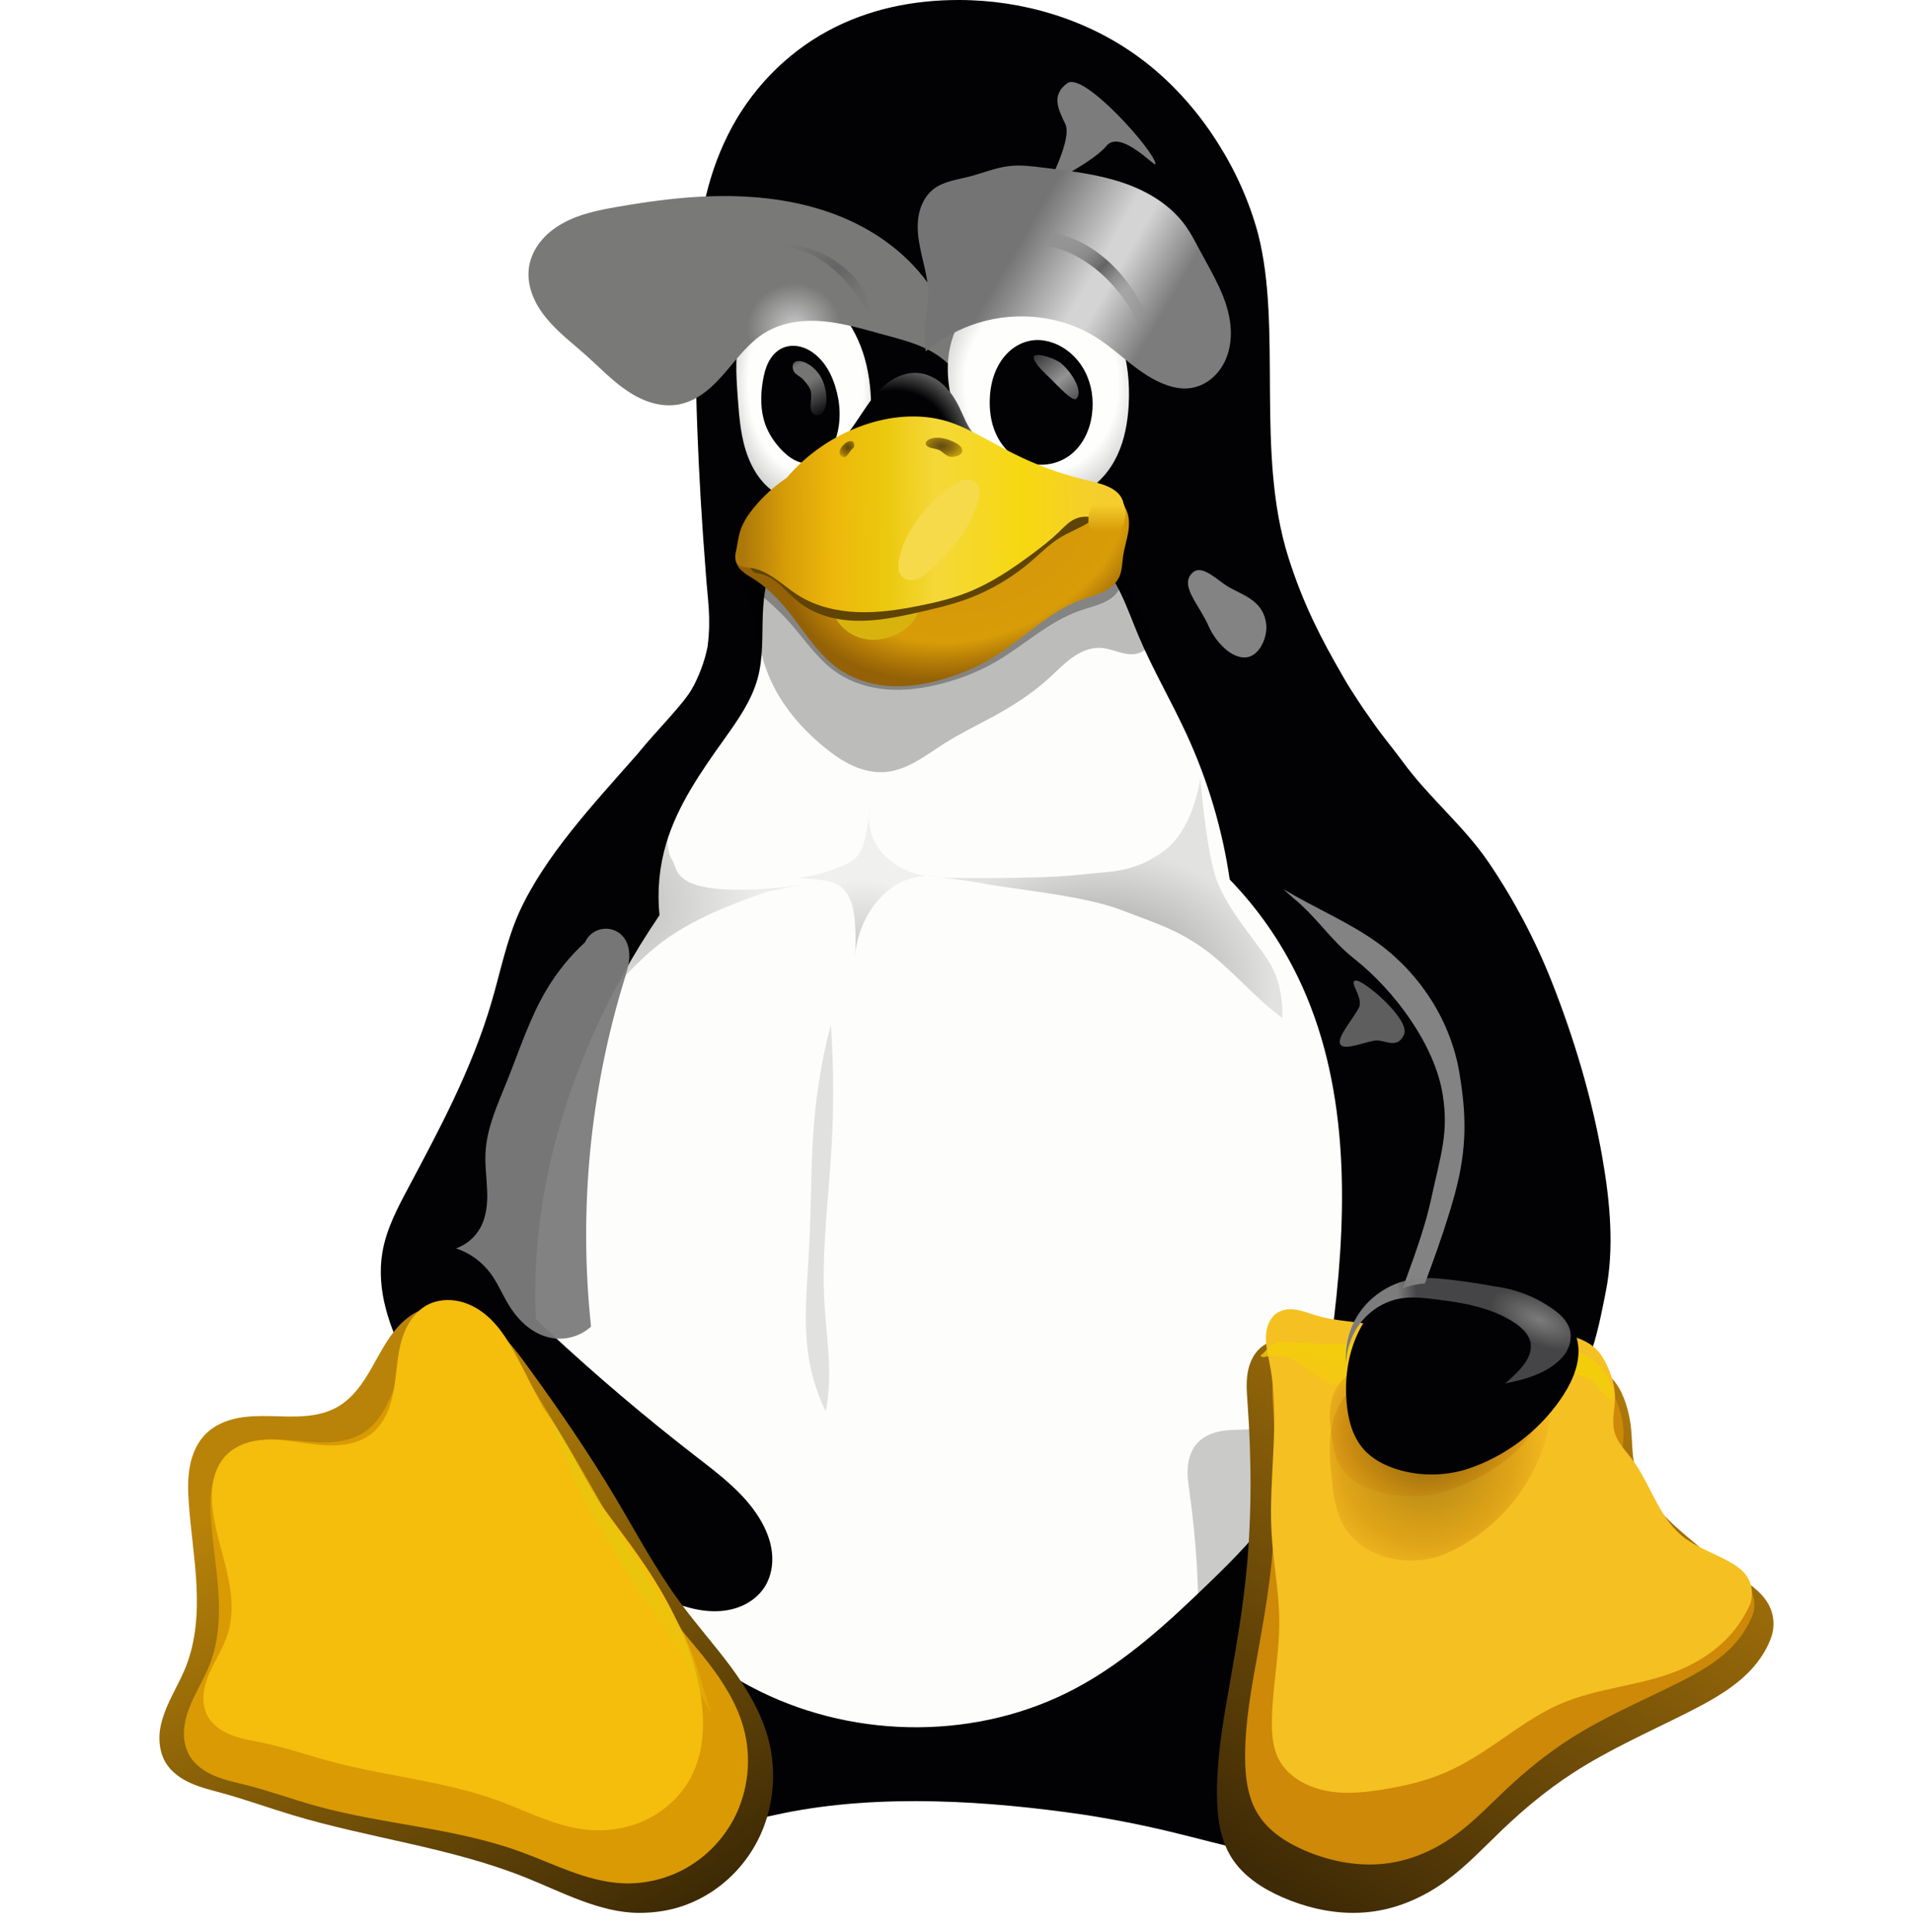 <svg width="100" height="101" viewBox="0 0 100 101" fill="none" xmlns="http://www.w3.org/2000/svg">
<path d="M50.111 0C47.767 0 45.415 0.461 43.29 1.609C41.032 2.824 39.181 4.77 38.044 7.066C36.904 9.363 36.458 11.816 36.388 14.52C36.259 19.652 36.505 25.035 36.892 29.914C36.993 31.398 37.181 32.266 36.99 33.793C36.357 37.035 33.521 39.215 32.005 42.062C30.337 45.203 29.634 48.754 28.376 52.082C27.224 55.125 25.607 57.98 24.517 61.047C22.99 65.332 22.532 70.043 23.54 74.481C24.31 77.863 25.915 81.035 28.079 83.75C27.767 84.312 27.462 84.887 27.142 85.445C26.138 87.176 24.911 88.82 24.341 90.738C24.056 91.695 23.943 92.719 24.126 93.703C24.31 94.688 24.81 95.629 25.591 96.254C26.103 96.66 26.724 96.926 27.361 97.074C27.997 97.219 28.657 97.254 29.314 97.242C31.802 97.188 34.216 96.434 36.622 95.801C38.052 95.426 39.49 95.094 40.931 94.793C46.064 93.742 51.79 94.164 56.552 94.852C58.165 95.098 59.767 95.414 61.353 95.801C63.837 96.402 66.31 97.168 68.865 97.242C69.536 97.262 70.216 97.231 70.872 97.086C71.529 96.938 72.165 96.672 72.689 96.254C73.474 95.629 73.974 94.684 74.157 93.699C74.341 92.715 74.228 91.688 73.939 90.727C73.361 88.805 72.122 87.168 71.099 85.445C70.693 84.762 70.318 84.066 69.915 83.383C73.001 79.918 75.486 75.91 76.923 71.508C78.49 66.703 78.779 61.527 78.118 56.516C77.458 51.504 75.868 46.645 73.779 42.043C71.154 36.277 68.947 34.191 67.345 29.125C65.618 23.648 67.044 17.168 65.759 12.203C65.302 10.516 64.572 8.902 63.63 7.426C62.529 5.695 61.13 4.148 59.47 2.945C56.822 1.023 53.493 0 50.111 0V0Z" fill="#020204"/>
<path d="M40.806 28.906C40.454 29.348 40.228 29.879 40.087 30.426C39.95 30.973 39.9 31.539 39.876 32.105C39.833 33.234 39.904 34.383 39.603 35.473C39.282 36.637 38.568 37.648 37.868 38.629C36.654 40.332 35.427 42.082 34.829 44.086C34.466 45.297 34.345 46.582 34.474 47.844C33.118 49.836 31.943 51.957 30.966 54.164C29.49 57.512 28.478 61.074 28.122 64.715C27.685 69.172 28.255 73.758 30.017 77.875C31.286 80.855 33.185 83.578 35.634 85.703C36.876 86.781 38.259 87.699 39.736 88.426C44.857 90.945 51.185 90.949 56.22 88.266C58.853 86.863 61.075 84.812 63.216 82.738C64.505 81.488 65.79 80.207 66.775 78.707C68.669 75.812 69.329 72.297 69.74 68.863C70.454 62.863 70.478 56.52 67.845 51.078C66.939 49.203 65.732 47.477 64.282 45.98C63.9 43.363 63.138 40.797 62.032 38.395C61.232 36.656 60.259 35.004 59.517 33.246C59.212 32.523 58.947 31.781 58.611 31.074C58.271 30.367 57.857 29.688 57.286 29.145C56.708 28.59 55.986 28.195 55.224 27.945C54.462 27.691 53.657 27.578 52.857 27.539C51.251 27.457 49.646 27.668 48.04 27.602C46.763 27.551 45.49 27.328 44.212 27.402C43.575 27.441 42.939 27.555 42.345 27.797C41.751 28.035 41.204 28.406 40.806 28.906V28.906Z" fill="#FDFDFB"/>
<g opacity="0.25" filter="url(#filter0_f_147648_571)">
<path d="M35.157 44.992C35.497 45.504 34.943 47.273 42.915 46.141C42.915 46.141 41.513 46.293 40.134 46.613C37.99 47.332 36.122 48.133 34.677 49.195C33.251 50.25 32.204 51.621 30.896 52.797C30.896 52.797 33.017 48.922 33.544 47.754C34.075 46.586 33.458 46.641 33.876 44.922C34.294 43.203 35.318 41.551 35.318 41.551C35.318 41.551 34.482 43.98 35.157 44.992V44.992Z" fill="url(#paint0_radial_147648_571)"/>
</g>
<g opacity="0.42" filter="url(#filter1_f_147648_571)">
<path d="M60.786 44.527C59.161 45.66 58.208 45.527 56.239 45.746C54.267 45.969 48.935 45.887 48.935 45.887C48.935 45.887 49.704 45.875 51.419 46.191C53.13 46.512 56.618 46.816 58.583 47.562C60.552 48.312 61.267 48.527 62.462 49.281C64.161 50.355 65.411 52.039 67.036 53.219C67.036 53.219 67.115 51.656 66.458 50.488C65.802 49.32 64.036 47.48 63.517 45.762C63.001 44.043 62.751 40.668 62.751 40.668C62.751 40.668 62.407 43.398 60.786 44.527V44.527Z" fill="url(#paint1_radial_147648_571)"/>
</g>
<g opacity="0.2" filter="url(#filter2_f_147648_571)">
<path d="M45.509 42.113C45.447 42.601 45.368 43.09 45.275 43.574C45.228 43.812 45.173 44.051 45.087 44.277C44.997 44.504 44.868 44.722 44.689 44.883C44.529 45.027 44.337 45.125 44.142 45.215C43.384 45.559 42.575 45.789 41.751 45.894C42.079 45.918 42.407 45.949 42.739 45.984C42.947 46.008 43.154 46.031 43.353 46.082C43.556 46.137 43.755 46.215 43.923 46.336C44.107 46.472 44.251 46.656 44.361 46.859C44.575 47.258 44.646 47.719 44.685 48.176C44.736 48.754 44.739 49.34 44.697 49.918C44.736 49.531 44.818 49.144 44.939 48.777C45.161 48.105 45.513 47.48 45.989 46.961C46.181 46.758 46.388 46.566 46.614 46.406C47.314 45.914 48.204 45.699 49.052 45.816C48.189 45.851 47.318 45.582 46.63 45.062C46.279 44.797 45.974 44.469 45.763 44.086C45.435 43.492 45.341 42.769 45.509 42.113V42.113Z" fill="url(#paint2_radial_147648_571)"/>
</g>
<g opacity="0.11" filter="url(#filter3_f_147648_571)">
<path d="M43.431 53.57C43.017 55.145 42.732 56.754 42.583 58.379C42.368 60.672 42.419 62.981 42.294 65.281C42.193 67.231 41.962 69.203 42.302 71.129C42.462 72.047 42.751 72.942 43.161 73.778C43.224 73.457 43.275 73.137 43.302 72.813C43.447 71.25 43.185 69.684 43.095 68.121C42.939 65.379 43.318 62.637 43.474 59.895C43.591 57.789 43.579 55.676 43.431 53.57V53.57Z" fill="black"/>
</g>
<g opacity="0.75" filter="url(#filter4_f_147648_571)">
<path d="M70.865 51.262C71.267 51.199 73.732 53.297 73.396 54.078C73.06 54.855 72.423 54.387 71.97 54.391C71.517 54.398 70.279 54.961 70.072 54.605C69.861 54.25 70.618 53.422 71.013 52.727C71.333 52.168 70.466 51.324 70.865 51.262V51.262Z" fill="#7C7C7C"/>
</g>
<g filter="url(#filter5_f_147648_571)">
<path d="M55.802 4.344C54.939 4.953 55.314 5.715 55.685 6.477C56.056 7.242 54.868 9.441 54.857 9.535C54.845 9.629 57.193 8.422 57.833 7.633C58.591 6.707 60.501 8.891 60.396 8.559C60.4 7.965 56.665 3.738 55.802 4.344V4.344Z" fill="#7C7C7C"/>
</g>
<g filter="url(#filter6_f_147648_571)">
<path d="M62.345 29.934C61.618 30.598 62.689 31.594 63.193 32.762C63.509 33.488 64.38 34.516 65.224 34.352C65.861 34.227 66.251 33.313 66.193 32.672C66.076 31.43 65.029 31.137 64.267 30.711C63.665 30.375 62.857 29.469 62.345 29.934V29.934Z" fill="#838384"/>
</g>
<path d="M33.325 39.418C30.943 42.121 28.494 44.742 27.15 47.668C26.482 49.152 26.169 50.766 25.712 52.328C25.197 54.102 24.494 55.82 23.704 57.492C22.974 59.035 22.169 60.543 21.369 62.047C20.783 63.145 20.189 64.262 19.986 65.488C19.826 66.457 19.915 67.457 20.165 68.406C20.412 69.356 20.806 70.262 21.255 71.133C23.162 74.863 26.025 78.074 29.415 80.535C30.954 81.648 32.599 82.613 34.329 83.406C35.267 83.832 36.251 84.215 37.283 84.231C37.798 84.242 38.318 84.156 38.79 83.949C39.259 83.742 39.681 83.41 39.962 82.977C40.306 82.445 40.423 81.785 40.353 81.156C40.283 80.527 40.036 79.926 39.708 79.387C38.904 78.066 37.634 77.109 36.411 76.164C33.771 74.121 31.22 71.961 28.775 69.688C28.087 69.043 27.396 68.383 26.915 67.57C26.447 66.781 26.193 65.883 26.021 64.981C25.548 62.508 25.669 59.906 26.509 57.531C26.841 56.602 27.275 55.715 27.697 54.824C28.423 53.281 29.111 51.707 30.068 50.293C31.259 48.531 32.853 47.039 33.822 45.148C34.642 43.551 34.974 41.758 35.29 39.992C35.54 38.609 36.013 37.258 36.255 35.875C35.783 36.773 34.259 38.246 33.325 39.418V39.418Z" fill="#020204"/>
<g opacity="0.95" filter="url(#filter7_f_147648_571)">
<path d="M30.583 49.258C29.802 49.977 29.126 50.809 28.579 51.723C27.681 53.223 27.154 54.91 26.497 56.531C26.013 57.738 25.447 58.953 25.38 60.254C25.345 60.922 25.443 61.59 25.466 62.258C25.49 62.926 25.427 63.621 25.099 64.203C24.826 64.692 24.369 65.074 23.841 65.262C24.556 65.5 25.189 65.961 25.638 66.563C26.013 67.07 26.255 67.66 26.579 68.195C26.845 68.633 27.169 69.039 27.572 69.356C27.97 69.676 28.451 69.902 28.954 69.965C29.654 70.055 30.38 69.824 30.896 69.348C30.247 63.273 30.841 57.074 32.63 51.234C32.743 50.867 32.861 50.496 32.892 50.113C32.919 49.727 32.845 49.32 32.611 49.016C32.49 48.852 32.322 48.723 32.13 48.641C31.943 48.563 31.732 48.531 31.529 48.559C31.326 48.582 31.126 48.66 30.962 48.781C30.798 48.906 30.665 49.07 30.583 49.258V49.258Z" fill="#7C7C7C"/>
</g>
<path d="M71.912 49.656C73.958 51.305 75.259 53.793 75.662 56.391C75.974 58.414 75.771 60.496 75.314 62.492C74.857 64.492 74.154 66.422 73.451 68.352C73.173 69.117 72.892 69.894 72.782 70.703C72.669 71.516 72.74 72.371 73.13 73.09C73.579 73.914 74.415 74.481 75.314 74.746C76.201 75.012 77.157 75.004 78.056 74.781C78.954 74.559 80.466 74.269 81.197 73.699C83.052 72.258 83.493 69.754 83.935 67.559C84.392 65.266 84.169 62.863 83.767 60.547C83.216 57.387 82.29 54.301 81.115 51.32C80.247 49.125 79.138 47.031 77.818 45.086C76.521 43.176 74.685 41.688 73.326 39.82C72.853 39.172 72.286 38.5 71.826 37.844C70.826 36.43 71.052 36.695 70.431 35.777C69.982 35.113 69.271 34.887 68.525 34.598C67.775 34.309 66.939 34.223 66.165 34.438C65.15 34.723 64.318 35.527 63.876 36.484C63.435 37.445 63.357 38.547 63.529 39.59C63.751 40.934 64.365 42.184 65.06 43.355C65.841 44.68 66.747 45.957 67.931 46.941C69.165 47.969 70.657 48.648 71.912 49.656V49.656Z" fill="#020204"/>
<g filter="url(#filter8_f_147648_571)">
<path d="M67.091 46.48C67.255 46.637 67.427 46.797 67.603 46.945C68.861 47.973 69.529 49.125 70.806 50.133C72.892 51.781 75.005 54.625 75.415 57.223C75.736 59.25 75.314 60.352 74.798 62.738C74.282 65.129 72.822 68.512 72.029 70.816C71.716 71.734 72.669 71.356 72.544 72.324C72.482 72.801 72.474 73.281 72.532 73.758C72.54 73.668 72.544 73.57 72.556 73.481C72.708 72.16 73.111 70.891 73.552 69.644C74.4 67.25 75.372 64.898 76.044 62.438C76.716 59.98 76.642 58.211 76.29 56.098C75.849 53.438 74.302 50.984 72.115 49.363C70.564 48.219 68.74 47.484 67.091 46.48V46.48Z" fill="#838384"/>
</g>
<path d="M21.997 68.488C22.537 68.266 23.142 68.223 23.712 68.328C24.287 68.433 24.829 68.683 25.31 69.008C26.275 69.664 26.99 70.617 27.673 71.562C29.247 73.727 30.759 75.937 32.134 78.234C33.247 80.102 34.267 82.027 35.556 83.773C36.396 84.918 37.341 85.977 38.185 87.113C39.029 88.254 39.775 89.488 40.15 90.855C40.638 92.633 40.447 94.59 39.603 96.227C39.009 97.379 38.095 98.367 36.986 99.035C35.876 99.703 34.708 100 33.411 100C31.353 100 29.341 98.894 27.427 98.133C23.529 96.578 19.294 96.094 15.275 94.883C14.04 94.512 12.825 94.07 11.583 93.73C11.029 93.578 10.47 93.445 9.947 93.207C9.423 92.973 8.935 92.617 8.646 92.125C8.423 91.742 8.333 91.293 8.333 90.852C8.333 90.406 8.443 89.969 8.595 89.555C8.896 88.723 9.384 87.969 9.712 87.144C10.247 85.801 10.345 84.32 10.271 82.875C10.2 81.433 9.966 80 9.868 78.558C9.822 77.914 9.806 77.262 9.931 76.625C10.052 75.992 10.325 75.371 10.79 74.926C11.22 74.512 11.787 74.266 12.372 74.144C12.954 74.023 13.556 74.019 14.15 74.031C14.743 74.043 15.341 74.078 15.935 74.027C16.529 73.98 17.126 73.848 17.642 73.551C18.134 73.269 18.537 72.852 18.869 72.394C19.201 71.937 19.47 71.437 19.747 70.941C20.021 70.449 20.306 69.957 20.669 69.519C21.029 69.082 21.474 68.703 21.997 68.488V68.488Z" fill="url(#paint3_linear_147648_571)"/>
<g filter="url(#filter9_f_147648_571)">
<path d="M22.849 69.414C23.337 69.219 23.892 69.195 24.404 69.312C24.919 69.43 25.4 69.68 25.814 70.004C26.65 70.648 27.228 71.555 27.787 72.449C29.122 74.613 30.427 76.805 31.662 79.035C32.599 80.719 33.49 82.434 34.638 83.977C35.4 85 36.271 85.941 37.048 86.953C37.825 87.965 38.517 89.066 38.861 90.297C39.306 91.879 39.126 93.633 38.361 95.086C37.806 96.133 36.962 97.023 35.939 97.617C34.919 98.211 33.724 98.508 32.544 98.453C30.662 98.367 28.939 97.426 27.165 96.789C23.763 95.555 20.079 95.387 16.587 94.426C15.337 94.086 14.118 93.633 12.865 93.316C12.306 93.176 11.74 93.059 11.212 92.836C10.685 92.613 10.189 92.269 9.9 91.773C9.689 91.402 9.603 90.969 9.615 90.543C9.63 90.117 9.736 89.695 9.888 89.297C10.193 88.5 10.669 87.781 10.974 86.984C11.439 85.781 11.497 84.457 11.412 83.172C11.325 81.887 11.099 80.609 11.021 79.324C10.99 78.746 10.982 78.164 11.099 77.602C11.216 77.035 11.462 76.488 11.872 76.082C12.318 75.641 12.927 75.402 13.548 75.305C14.165 75.211 14.794 75.254 15.415 75.308C16.04 75.363 16.665 75.434 17.29 75.398C17.915 75.359 18.548 75.207 19.064 74.855C19.533 74.539 19.884 74.074 20.154 73.578C20.423 73.082 20.615 72.547 20.822 72.023C21.025 71.496 21.247 70.973 21.568 70.504C21.888 70.039 22.322 69.629 22.849 69.414V69.414Z" fill="#D99A03"/>
</g>
<g filter="url(#filter10_f_147648_571)">
<path d="M22.392 68.191C22.869 67.957 23.427 67.91 23.947 68.016C24.466 68.121 24.951 68.375 25.361 68.707C26.177 69.371 26.701 70.32 27.185 71.25C28.294 73.383 29.333 75.562 30.662 77.574C31.63 79.031 32.743 80.387 33.72 81.84C35.044 83.805 36.122 85.969 36.568 88.285C36.865 89.848 36.857 91.531 36.107 92.933C35.611 93.859 34.81 94.617 33.861 95.09C32.915 95.566 31.826 95.758 30.767 95.664C29.099 95.519 27.587 94.699 26.017 94.125C23.232 93.113 20.22 92.867 17.353 92.102C16.146 91.781 14.958 91.363 13.736 91.109C13.193 90.996 12.642 90.914 12.126 90.719C11.611 90.523 11.122 90.199 10.857 89.723C10.673 89.387 10.611 88.996 10.638 88.613C10.665 88.234 10.779 87.863 10.927 87.508C11.228 86.805 11.669 86.156 11.9 85.43C12.243 84.355 12.103 83.195 11.845 82.098C11.591 81.004 11.22 79.93 11.107 78.812C11.056 78.316 11.056 77.808 11.173 77.32C11.287 76.832 11.517 76.363 11.88 76.016C12.349 75.566 13.005 75.34 13.662 75.277C14.314 75.215 14.97 75.301 15.618 75.394C16.267 75.488 16.923 75.59 17.576 75.558C18.232 75.531 18.9 75.359 19.412 74.957C19.919 74.558 20.24 73.969 20.423 73.359C20.607 72.746 20.665 72.109 20.74 71.477C20.814 70.844 20.907 70.203 21.154 69.613C21.4 69.023 21.814 68.48 22.392 68.191V68.191Z" fill="#F5BD0C"/>
</g>
<g filter="url(#filter11_f_147648_571)">
<path d="M28.333 73.519C29.212 75.106 29.747 76.926 30.619 78.527C31.419 80 32.329 81.516 33.142 82.871C33.505 83.477 34.349 84.406 35.2 85.848C35.974 87.152 36.755 88.977 37.193 89.59C36.943 88.871 36.427 86.945 35.81 85.574C35.236 84.293 34.564 83.562 34.154 82.871C33.341 81.516 32.462 80.293 31.626 79C30.474 77.215 29.595 75.219 28.333 73.519V73.519Z" fill="url(#paint4_linear_147648_571)"/>
</g>
<g opacity="0.2" filter="url(#filter12_f_147648_571)">
<path d="M85.951 84.223C85.794 84.742 85.552 85.246 85.243 85.707C84.56 86.719 83.564 87.484 82.572 88.188C80.88 89.387 79.115 90.488 77.536 91.852C76.482 92.766 75.517 93.793 74.626 94.871C73.865 95.793 73.146 96.762 72.275 97.582C71.396 98.41 70.365 99.082 69.251 99.445C67.896 99.887 66.466 99.867 65.161 99.531C64.247 99.297 63.353 98.891 62.786 98.152C62.22 97.414 62.036 96.418 61.97 95.441C61.853 93.715 62.06 91.953 62.247 90.199C62.404 88.742 62.548 87.285 62.607 85.832C62.712 83.188 62.536 80.57 62.181 78C62.118 77.566 62.056 77.133 62.091 76.691C62.126 76.246 62.275 75.785 62.587 75.441C62.876 75.125 63.279 74.938 63.677 74.848C64.076 74.754 64.482 74.75 64.884 74.738C65.833 74.715 66.782 74.656 67.716 74.742C68.306 74.793 68.884 74.902 69.47 74.957C70.451 75.051 71.47 75.004 72.454 74.715C73.513 74.402 74.521 73.82 75.599 73.66C76.04 73.594 76.482 73.602 76.911 73.664C77.349 73.723 77.786 73.844 78.122 74.113C78.38 74.316 78.568 74.594 78.712 74.891C78.931 75.336 79.064 75.824 79.142 76.328C79.208 76.773 79.236 77.23 79.349 77.66C79.536 78.367 79.966 78.969 80.478 79.457C80.993 79.945 81.591 80.332 82.193 80.715C82.79 81.094 83.392 81.469 84.029 81.781C84.329 81.93 84.638 82.062 84.923 82.23C85.212 82.402 85.478 82.609 85.669 82.883C85.927 83.254 86.029 83.742 85.951 84.223V84.223Z" fill="url(#paint5_linear_147648_571)"/>
</g>
<path d="M91.72 87.078C90.837 88.125 89.611 88.816 88.388 89.441C86.306 90.5 84.146 91.433 82.189 92.711C80.876 93.566 79.665 94.57 78.532 95.652C77.564 96.578 76.646 97.566 75.56 98.351C74.462 99.144 73.197 99.719 71.857 99.918C71.486 99.972 71.115 100 70.74 100C69.474 100 68.208 99.695 67.044 99.187C65.99 98.73 64.974 98.07 64.365 97.094C63.755 96.109 63.615 94.91 63.615 93.75C63.611 91.707 63.99 89.683 64.345 87.668C64.642 85.992 64.923 84.316 65.107 82.625C65.439 79.555 65.435 76.449 65.216 73.363C65.177 72.847 65.134 72.328 65.212 71.816C65.29 71.305 65.501 70.793 65.892 70.457C66.255 70.144 66.74 70.004 67.22 69.98C67.697 69.953 68.173 70.027 68.646 70.097C69.759 70.261 70.884 70.386 71.974 70.676C72.661 70.855 73.333 71.097 74.017 71.285C75.165 71.594 76.365 71.742 77.54 71.605C78.81 71.457 80.044 70.98 81.322 71.011C81.845 71.023 82.365 71.121 82.865 71.281C83.372 71.441 83.876 71.672 84.251 72.055C84.536 72.344 84.736 72.707 84.884 73.086C85.107 73.648 85.228 74.25 85.279 74.851C85.322 75.386 85.314 75.93 85.415 76.457C85.583 77.32 86.04 78.113 86.603 78.789C87.169 79.469 87.845 80.043 88.521 80.609C89.197 81.176 89.872 81.738 90.599 82.234C90.939 82.469 91.29 82.687 91.615 82.941C91.939 83.199 92.236 83.496 92.439 83.855C92.615 84.172 92.708 84.527 92.708 84.891C92.708 85.094 92.681 85.297 92.618 85.5C92.443 86.058 92.118 86.601 91.72 87.078V87.078Z" fill="url(#paint6_linear_147648_571)"/>
<g filter="url(#filter13_f_147648_571)">
<path d="M91.618 84.422C91.412 84.942 91.118 85.43 90.751 85.856C89.943 86.801 88.826 87.422 87.712 87.981C85.806 88.934 83.837 89.77 82.048 90.918C80.853 91.688 79.743 92.59 78.708 93.567C77.826 94.398 76.986 95.289 75.993 95.992C74.99 96.707 73.833 97.219 72.615 97.398C71.13 97.617 69.599 97.336 68.22 96.746C67.259 96.332 66.329 95.746 65.771 94.859C65.216 93.977 65.087 92.898 65.087 91.856C65.079 90.016 65.427 88.195 65.755 86.387C66.029 84.883 66.286 83.375 66.451 81.856C66.747 79.09 66.736 76.301 66.548 73.527C66.517 73.063 66.482 72.594 66.552 72.133C66.622 71.672 66.814 71.215 67.165 70.91C67.497 70.625 67.943 70.5 68.38 70.481C68.814 70.457 69.247 70.527 69.681 70.59C70.701 70.738 71.724 70.852 72.72 71.109C73.349 71.273 73.962 71.492 74.587 71.656C75.634 71.938 76.732 72.07 77.806 71.945C78.966 71.813 80.091 71.383 81.255 71.41C81.736 71.422 82.208 71.512 82.665 71.652C83.13 71.797 83.591 72.004 83.935 72.348C84.193 72.609 84.368 72.938 84.513 73.277C84.72 73.781 84.861 74.32 84.868 74.867C84.88 75.438 84.759 76.008 84.833 76.574C84.896 77.031 85.091 77.465 85.341 77.856C85.587 78.246 85.888 78.602 86.189 78.953C86.767 79.637 87.345 80.332 88.072 80.856C88.896 81.453 89.876 81.805 90.728 82.359C90.982 82.527 91.228 82.715 91.407 82.961C91.712 83.375 91.79 83.938 91.618 84.422V84.422Z" fill="#CD8907"/>
</g>
<g filter="url(#filter14_f_147648_571)">
<path d="M91.501 83.832C91.267 84.359 90.966 84.848 90.611 85.281C89.782 86.289 88.661 86.981 87.486 87.426C85.544 88.16 83.427 88.258 81.525 89.094C80.365 89.602 79.318 90.367 78.259 91.094C77.407 91.676 76.532 92.242 75.595 92.648C74.532 93.113 73.407 93.371 72.275 93.555C71.556 93.668 70.826 93.754 70.099 93.715C69.372 93.676 68.646 93.504 68.001 93.133C67.517 92.852 67.079 92.449 66.818 91.922C66.532 91.34 66.482 90.656 66.486 89.992C66.505 88.234 66.884 86.492 66.872 84.731C66.861 83.195 66.556 81.684 66.47 80.152C66.302 77.207 66.935 74.215 66.376 71.328C66.29 70.863 66.169 70.402 66.173 69.93C66.177 69.695 66.212 69.457 66.294 69.238C66.38 69.023 66.513 68.824 66.689 68.684C66.841 68.57 67.017 68.5 67.201 68.465C67.38 68.434 67.568 68.442 67.751 68.469C68.115 68.527 68.462 68.668 68.818 68.773C69.833 69.078 70.907 69.07 71.943 69.301C72.591 69.442 73.216 69.68 73.861 69.852C74.935 70.148 76.06 70.273 77.165 70.145C78.353 70.004 79.513 69.574 80.708 69.606C81.201 69.617 81.685 69.707 82.157 69.848C82.63 69.988 83.103 70.188 83.462 70.551C83.716 70.813 83.904 71.145 84.052 71.488C84.275 71.992 84.427 72.539 84.423 73.094C84.419 73.383 84.376 73.668 84.349 73.957C84.326 74.246 84.318 74.539 84.384 74.817C84.454 75.098 84.599 75.352 84.763 75.582C84.927 75.813 85.115 76.02 85.286 76.246C85.763 76.875 86.107 77.609 86.478 78.317C86.849 79.023 87.267 79.723 87.857 80.234C88.657 80.926 89.693 81.203 90.587 81.754C90.849 81.914 91.099 82.102 91.282 82.359C91.431 82.563 91.529 82.809 91.568 83.067C91.603 83.32 91.579 83.59 91.501 83.832V83.832Z" fill="#F5C021"/>
</g>
<g filter="url(#filter15_f_147648_571)">
<path d="M66.177 70.93C67.279 70.633 68.216 71.469 69.017 72.098C69.532 72.539 70.282 72.43 70.915 72.449C71.966 72.414 73.009 72.625 74.06 72.496C76.13 72.32 78.157 71.812 80.236 71.727C81.228 71.664 82.345 71.605 83.201 72.183C83.548 72.426 84.06 73.445 84.4 73.062C84.259 71.992 83.466 70.957 82.404 70.672C81.568 70.539 80.724 70.769 79.88 70.695C77.384 70.637 74.9 70.172 72.396 70.305C70.654 70.32 68.915 70.238 67.173 70.172C66.49 70.031 66.247 70.637 65.876 70.871C65.974 70.945 66.009 70.969 66.177 70.93V70.93Z" fill="url(#paint7_linear_147648_571)"/>
</g>
<g opacity="0.35" filter="url(#filter16_f_147648_571)">
<path d="M80.79 73.285C80.603 72.914 80.259 72.637 79.872 72.477C79.49 72.317 79.068 72.262 78.65 72.266C77.818 72.274 76.99 72.489 76.158 72.418C75.458 72.356 74.794 72.094 74.111 71.926C73.404 71.754 72.654 71.688 71.954 71.879C71.204 72.082 70.544 72.586 70.13 73.242C69.763 73.82 69.591 74.504 69.537 75.188C69.482 75.871 69.54 76.555 69.611 77.239C69.657 77.731 69.716 78.223 69.833 78.703C69.954 79.184 70.138 79.653 70.427 80.055C70.845 80.633 71.466 81.047 72.134 81.293C73.228 81.695 74.47 81.676 75.544 81.235C77.451 80.406 79.064 78.922 80.044 77.094C80.4 76.438 80.673 75.739 80.849 75.02C80.919 74.731 80.974 74.438 80.974 74.141C80.978 73.848 80.927 73.547 80.79 73.285Z" fill="url(#paint8_radial_147648_571)"/>
</g>
<g opacity="0.35" filter="url(#filter17_f_147648_571)">
<path d="M80.79 72.223C80.603 71.953 80.259 71.754 79.872 71.637C79.49 71.52 79.068 71.485 78.65 71.485C77.818 71.492 76.99 71.649 76.158 71.594C75.458 71.551 74.794 71.36 74.111 71.242C73.404 71.117 72.654 71.067 71.954 71.207C71.204 71.352 70.544 71.715 70.13 72.192C69.763 72.61 69.591 73.106 69.537 73.598C69.482 74.09 69.54 74.586 69.611 75.078C69.657 75.434 69.716 75.793 69.833 76.141C69.954 76.489 70.138 76.828 70.427 77.117C70.845 77.535 71.466 77.832 72.134 78.012C73.228 78.305 74.47 78.289 75.544 77.969C77.451 77.371 79.064 76.297 80.044 74.977C80.4 74.5 80.673 73.996 80.849 73.477C80.919 73.266 80.974 73.055 80.974 72.844C80.978 72.629 80.927 72.41 80.79 72.223V72.223Z" fill="url(#paint9_radial_147648_571)"/>
</g>
<path d="M82.376 69.813C82.24 69.442 81.997 69.113 81.704 68.848C81.412 68.582 81.064 68.379 80.701 68.223C79.974 67.914 79.181 67.797 78.4 67.652C77.669 67.516 76.939 67.348 76.204 67.223C75.439 67.094 74.65 67.008 73.892 67.18C73.232 67.328 72.618 67.672 72.118 68.129C71.618 68.586 71.228 69.156 70.947 69.773C70.451 70.863 70.294 72.086 70.388 73.277C70.458 74.164 70.685 75.078 71.267 75.746C71.74 76.289 72.407 76.629 73.095 76.832C74.282 77.184 75.576 77.164 76.751 76.781C78.693 76.129 80.412 74.836 81.576 73.152C81.958 72.594 82.287 71.988 82.435 71.332C82.548 70.832 82.552 70.293 82.376 69.813V69.813Z" fill="#020204"/>
<g filter="url(#filter18_f_147648_571)">
<path d="M74.306 66.824C74.122 66.836 73.943 66.856 73.759 66.891C72.591 67.098 71.521 67.836 70.919 68.856C70.493 69.578 70.302 70.43 70.361 71.266C70.388 70.68 70.54 70.106 70.826 69.594C71.306 68.723 72.181 68.067 73.162 67.887C73.763 67.777 74.384 67.844 74.99 67.918C75.576 67.992 76.162 68.07 76.736 68.192C77.626 68.387 78.505 68.684 79.251 69.203C79.423 69.324 79.587 69.461 79.724 69.625C79.861 69.785 79.966 69.973 80.009 70.18C80.068 70.484 79.982 70.805 79.829 71.074C79.677 71.348 79.47 71.582 79.251 71.801C79.072 71.981 78.884 72.148 78.693 72.317C79.556 72.148 80.427 71.914 81.146 71.414C81.447 71.199 81.724 70.945 81.904 70.625C82.083 70.301 82.157 69.91 82.072 69.551C82.009 69.309 81.876 69.086 81.712 68.898C81.548 68.711 81.349 68.559 81.146 68.414C80.243 67.781 79.189 67.379 78.095 67.246C77.392 67.117 76.685 67.008 75.978 66.922C75.427 66.852 74.861 66.793 74.306 66.824V66.824Z" fill="url(#paint10_radial_147648_571)"/>
</g>
<g filter="url(#filter19_f_147648_571)">
<path d="M74.306 66.824C74.122 66.836 73.943 66.856 73.759 66.891C72.591 67.098 71.521 67.836 70.919 68.856C70.493 69.578 70.302 70.43 70.361 71.266C70.388 70.68 70.54 70.106 70.826 69.594C71.306 68.723 72.181 68.067 73.162 67.887C73.763 67.777 74.384 67.844 74.99 67.918C75.576 67.992 76.162 68.07 76.736 68.192C77.626 68.387 78.505 68.684 79.251 69.203C79.423 69.324 79.587 69.461 79.724 69.625C79.861 69.785 79.966 69.973 80.009 70.18C80.068 70.484 79.982 70.805 79.829 71.074C79.677 71.348 79.47 71.582 79.251 71.801C79.072 71.981 78.884 72.148 78.693 72.317C79.556 72.148 80.427 71.914 81.146 71.414C81.447 71.199 81.724 70.945 81.904 70.625C82.083 70.301 82.157 69.91 82.072 69.551C82.009 69.309 81.876 69.086 81.712 68.898C81.548 68.711 81.349 68.559 81.146 68.414C80.243 67.781 79.189 67.379 78.095 67.246C77.392 67.117 76.685 67.008 75.978 66.922C75.427 66.852 74.861 66.793 74.306 66.824V66.824Z" fill="url(#paint11_linear_147648_571)"/>
</g>
<path d="M41.322 14.953C40.724 14.985 40.15 15.262 39.712 15.672C39.271 16.082 38.962 16.621 38.771 17.188C38.392 18.328 38.478 19.563 38.564 20.762C38.642 21.844 38.724 22.95 39.13 23.957C39.333 24.465 39.618 24.938 39.997 25.328C40.376 25.715 40.857 26.016 41.384 26.145C41.876 26.27 42.407 26.246 42.892 26.094C43.38 25.938 43.822 25.66 44.189 25.305C44.72 24.785 45.075 24.106 45.282 23.391C45.49 22.676 45.548 21.926 45.536 21.18C45.521 20.25 45.4 19.317 45.111 18.434C44.818 17.551 44.353 16.715 43.704 16.047C43.392 15.723 43.032 15.442 42.63 15.242C42.224 15.043 41.771 14.93 41.322 14.953V14.953Z" fill="url(#paint12_radial_147648_571)"/>
<path d="M39.876 19.918C39.751 20.676 39.747 21.469 40.005 22.188C40.177 22.664 40.462 23.098 40.806 23.469C41.029 23.711 41.286 23.93 41.583 24.074C41.884 24.219 42.228 24.277 42.552 24.199C42.849 24.125 43.107 23.934 43.298 23.695C43.49 23.457 43.618 23.172 43.708 22.879C43.978 22.016 43.935 21.074 43.665 20.211C43.474 19.582 43.15 18.977 42.65 18.555C42.408 18.352 42.126 18.192 41.822 18.121C41.517 18.047 41.185 18.067 40.9 18.195C40.583 18.34 40.337 18.613 40.177 18.922C40.017 19.231 39.935 19.574 39.876 19.918Z" fill="#020204"/>
<g filter="url(#filter20_f_147648_571)">
<path d="M41.474 19.371C41.556 19.586 41.829 19.664 41.982 19.836C42.126 20 42.279 20.176 42.361 20.383C42.513 20.778 42.208 21.364 42.529 21.645C42.626 21.731 42.829 21.735 42.927 21.645C43.314 21.293 43.228 20.586 43.075 20.086C42.935 19.637 42.595 19.207 42.173 18.992C41.978 18.891 41.685 18.809 41.517 18.95C41.411 19.043 41.423 19.239 41.474 19.371V19.371Z" fill="url(#paint13_linear_147648_571)"/>
</g>
<path d="M40.029 17.367C40.935 16.828 42.032 16.703 43.083 16.801C44.13 16.903 45.142 17.207 46.157 17.485C46.904 17.688 47.657 17.875 48.357 18.203C49.052 18.532 49.7 19.016 50.087 19.688C50.15 19.793 50.2 19.907 50.267 20.012C50.333 20.117 50.411 20.215 50.509 20.289C50.607 20.363 50.732 20.414 50.853 20.407C50.915 20.403 50.978 20.387 51.029 20.356C51.083 20.324 51.13 20.278 51.157 20.223C51.189 20.16 51.2 20.086 51.197 20.016C51.193 19.945 51.177 19.875 51.157 19.805C50.904 18.879 50.302 18.094 49.849 17.246C49.575 16.738 49.349 16.207 49.075 15.699C48.126 13.961 46.568 12.598 44.798 11.711C43.029 10.824 41.052 10.399 39.075 10.285C36.786 10.149 34.493 10.422 32.236 10.82C31.255 10.992 30.259 11.195 29.396 11.684C28.962 11.926 28.564 12.239 28.255 12.629C27.943 13.016 27.724 13.481 27.65 13.973C27.583 14.449 27.654 14.938 27.822 15.387C27.986 15.836 28.244 16.246 28.548 16.617C29.15 17.363 29.927 17.942 30.642 18.582C31.357 19.219 32.017 19.926 32.818 20.453C33.216 20.719 33.65 20.938 34.111 21.067C34.572 21.195 35.064 21.231 35.532 21.133C36.017 21.035 36.47 20.797 36.865 20.492C37.259 20.192 37.599 19.828 37.923 19.453C38.572 18.699 39.177 17.875 40.029 17.367V17.367Z" fill="url(#paint14_radial_147648_571)"/>
<g filter="url(#filter21_f_147648_571)">
<path d="M43.79 14.285C44.634 15.074 45.259 16.051 45.685 17.082C45.497 15.945 45.204 15.027 44.462 14.285C44.009 13.86 43.49 13.485 42.907 13.223C42.392 12.992 41.825 12.848 41.497 12.844C41.173 12.836 41.095 12.844 41.029 12.848C40.958 12.852 40.907 12.852 41.118 12.879C41.329 12.902 41.802 13.031 42.31 13.258C42.818 13.485 43.333 13.86 43.79 14.285V14.285Z" fill="url(#paint15_linear_147648_571)"/>
</g>
<path d="M51.931 14.953C50.997 15.598 50.212 16.492 49.829 17.562C49.345 18.91 49.529 20.418 49.997 21.77C50.474 23.156 51.275 24.477 52.482 25.309C53.083 25.727 53.782 26.012 54.509 26.098C55.24 26.184 55.993 26.062 56.646 25.727C57.435 25.312 58.04 24.59 58.415 23.781C58.79 22.969 58.95 22.074 59.001 21.18C59.064 20.047 58.954 18.891 58.579 17.816C58.173 16.648 57.439 15.57 56.4 14.899C55.884 14.562 55.294 14.332 54.681 14.246C54.068 14.16 53.435 14.227 52.857 14.449C52.529 14.578 52.224 14.754 51.931 14.953V14.953Z" fill="url(#paint16_radial_147648_571)"/>
<path d="M54.091 17.781C53.74 17.805 53.396 17.926 53.095 18.113C52.798 18.301 52.544 18.555 52.345 18.848C51.943 19.43 51.767 20.141 51.74 20.848C51.72 21.375 51.779 21.91 51.954 22.41C52.13 22.91 52.423 23.375 52.833 23.711C53.251 24.059 53.779 24.266 54.322 24.293C54.865 24.317 55.411 24.16 55.857 23.852C56.212 23.606 56.497 23.266 56.7 22.883C56.904 22.504 57.029 22.082 57.083 21.652C57.181 20.898 57.072 20.11 56.72 19.43C56.372 18.75 55.779 18.192 55.064 17.93C54.751 17.817 54.419 17.758 54.091 17.781V17.781Z" fill="#020204"/>
<g filter="url(#filter22_f_147648_571)">
<path d="M56.267 20.844C56.658 20.453 55.99 19.418 55.466 18.992C55.087 18.688 53.99 18.363 54.036 18.699C54.083 19.031 54.579 19.461 54.908 19.789C55.318 20.191 56.079 21.031 56.267 20.844V20.844Z" fill="url(#paint17_linear_147648_571)"/>
</g>
<path d="M48.396 18.363C49.2 17.695 50.134 17.188 51.13 16.879C53.181 16.246 55.505 16.496 57.318 17.648C57.943 18.043 58.501 18.535 59.083 18.996C59.661 19.453 60.279 19.883 60.978 20.129C61.357 20.262 61.759 20.34 62.157 20.297C62.517 20.262 62.865 20.125 63.161 19.922C63.458 19.715 63.708 19.442 63.896 19.133C64.271 18.516 64.392 17.766 64.326 17.047C64.197 15.605 63.384 14.336 62.704 13.059C62.49 12.66 62.286 12.254 62.029 11.883C61.243 10.738 59.986 9.984 58.669 9.543C57.353 9.102 55.962 8.941 54.583 8.77C53.966 8.691 53.345 8.609 52.732 8.684C52.025 8.77 51.361 9.055 50.669 9.231C50.341 9.316 50.009 9.375 49.685 9.469C49.361 9.563 49.04 9.691 48.775 9.902C48.392 10.211 48.15 10.676 48.044 11.156C47.939 11.641 47.962 12.141 48.04 12.629C48.193 13.605 48.56 14.555 48.525 15.543C48.501 16.219 48.286 16.887 48.314 17.563C48.322 17.762 48.361 18.168 48.396 18.363V18.363Z" fill="url(#paint18_linear_147648_571)"/>
<g filter="url(#filter23_f_147648_571)">
<path d="M55.181 12.18C55.021 12.383 54.876 12.602 54.763 12.844C55.486 13 56.173 13.297 56.79 13.707C57.986 14.5 58.892 15.656 59.529 16.945C59.677 16.781 59.81 16.606 59.927 16.41C59.286 15.066 58.365 13.852 57.13 13.031C56.536 12.641 55.876 12.34 55.181 12.18V12.18Z" fill="url(#paint19_linear_147648_571)"/>
</g>
<g filter="url(#filter24_f_147648_571)">
<path d="M40.021 34.895C40.595 36.559 41.747 37.977 43.115 39.082C43.568 39.453 44.048 39.793 44.583 40.031C45.115 40.273 45.704 40.41 46.286 40.359C46.857 40.312 47.4 40.086 47.9 39.805C48.4 39.523 48.861 39.184 49.345 38.879C50.173 38.352 51.06 37.926 51.923 37.457C52.958 36.891 53.966 36.246 54.837 35.449C55.24 35.086 55.611 34.688 56.052 34.375C56.493 34.059 57.025 33.832 57.564 33.871C57.97 33.898 58.349 34.07 58.747 34.156C58.947 34.199 59.15 34.219 59.353 34.188C59.552 34.156 59.747 34.074 59.888 33.926C60.06 33.746 60.138 33.488 60.126 33.238C60.118 32.992 60.032 32.75 59.915 32.531C59.685 32.09 59.333 31.711 59.177 31.238C59.036 30.816 59.064 30.363 59.075 29.922C59.087 29.477 59.079 29.016 58.876 28.621C58.72 28.324 58.458 28.086 58.161 27.93C57.865 27.77 57.529 27.688 57.193 27.656C56.521 27.594 55.849 27.727 55.173 27.762C54.282 27.812 53.384 27.703 52.49 27.754C51.376 27.824 50.282 28.145 49.165 28.148C47.892 28.152 46.618 27.734 45.361 27.934C44.818 28.02 44.302 28.215 43.786 28.387C43.267 28.562 42.732 28.715 42.185 28.707C41.564 28.695 40.962 28.48 40.341 28.438C40.032 28.414 39.716 28.438 39.423 28.547C39.134 28.656 38.872 28.855 38.728 29.133C38.646 29.289 38.607 29.469 38.599 29.645C38.591 29.824 38.615 30 38.657 30.176C38.743 30.52 38.904 30.844 39.032 31.172C39.501 32.371 39.603 33.68 40.021 34.895V34.895Z" fill="black" fill-opacity="0.259"/>
</g>
<g opacity="0.3" filter="url(#filter25_f_147648_571)">
<path d="M38.423 30.156C39.536 30.844 40.536 31.691 41.376 32.652C42.154 33.547 42.814 34.562 43.833 35.222C44.548 35.691 45.411 35.953 46.286 36.035C47.314 36.129 48.353 35.976 49.345 35.707C50.263 35.461 51.15 35.109 51.962 34.648C53.513 33.769 54.806 32.48 56.513 31.902C56.884 31.773 57.271 31.683 57.63 31.527C57.99 31.375 58.329 31.14 58.501 30.812C58.665 30.492 58.657 30.129 58.712 29.781C58.771 29.406 58.9 29.047 58.97 28.676C59.04 28.305 59.048 27.91 58.876 27.57C58.732 27.289 58.47 27.066 58.169 26.922C57.868 26.781 57.529 26.719 57.189 26.703C56.517 26.672 55.849 26.832 55.173 26.887C54.282 26.961 53.384 26.855 52.49 26.883C51.376 26.914 50.279 27.144 49.165 27.195C47.896 27.25 46.63 27.062 45.361 27.023C44.81 27.004 44.255 27.012 43.716 27.101C43.173 27.187 42.642 27.355 42.185 27.637C41.74 27.906 41.376 28.277 40.97 28.594C40.767 28.754 40.548 28.898 40.314 29.012C40.075 29.121 39.814 29.199 39.548 29.211C39.411 29.215 39.271 29.207 39.138 29.226C38.907 29.258 38.697 29.379 38.564 29.551C38.431 29.726 38.38 29.949 38.423 30.156V30.156Z" fill="black"/>
</g>
<path d="M44.138 22.863C44.736 22.195 45.142 21.379 45.712 20.691C45.997 20.348 46.329 20.031 46.716 19.809C47.103 19.586 47.556 19.461 48.001 19.5C48.497 19.543 48.962 19.789 49.325 20.129C49.689 20.469 49.958 20.898 50.173 21.348C50.38 21.781 50.544 22.238 50.841 22.613C51.157 23.012 51.599 23.281 52.001 23.598C52.2 23.754 52.396 23.922 52.552 24.121C52.712 24.32 52.833 24.551 52.888 24.801C52.939 25.055 52.911 25.32 52.825 25.562C52.736 25.805 52.587 26.023 52.4 26.203C52.029 26.562 51.521 26.758 51.009 26.828C49.986 26.973 48.95 26.668 47.915 26.695C46.872 26.727 45.849 27.094 44.802 27.059C44.282 27.039 43.751 26.91 43.322 26.613C43.107 26.461 42.919 26.27 42.782 26.047C42.65 25.824 42.568 25.566 42.556 25.305C42.548 25.055 42.607 24.805 42.708 24.578C42.806 24.348 42.947 24.141 43.103 23.945C43.419 23.559 43.806 23.238 44.138 22.863Z" fill="url(#paint20_radial_147648_571)"/>
<path d="M38.466 29.316C38.49 29.418 38.525 29.512 38.575 29.601C38.665 29.75 38.798 29.871 38.939 29.973C39.079 30.078 39.232 30.164 39.38 30.254C40.165 30.75 40.806 31.441 41.376 32.176C42.138 33.16 42.814 34.25 43.833 34.965C44.552 35.472 45.411 35.758 46.286 35.847C47.314 35.949 48.353 35.785 49.345 35.492C50.263 35.222 51.15 34.844 51.962 34.34C53.513 33.387 54.806 31.988 56.513 31.359C56.884 31.223 57.271 31.125 57.63 30.957C57.99 30.785 58.329 30.535 58.501 30.176C58.665 29.832 58.657 29.433 58.712 29.055C58.771 28.652 58.9 28.262 58.97 27.859C59.04 27.457 59.048 27.027 58.876 26.656C58.732 26.351 58.47 26.109 58.169 25.957C57.868 25.801 57.529 25.73 57.189 25.715C56.517 25.683 55.849 25.855 55.173 25.918C54.282 26 53.384 25.883 52.49 25.91C51.376 25.945 50.279 26.195 49.165 26.25C47.896 26.308 46.63 26.113 45.361 26.062C44.81 26.039 44.255 26.047 43.712 26.14C43.169 26.23 42.638 26.418 42.185 26.73C41.743 27.035 41.392 27.449 40.986 27.801C40.782 27.976 40.564 28.137 40.322 28.254C40.083 28.371 39.818 28.445 39.548 28.437C39.411 28.433 39.267 28.414 39.138 28.453C39.056 28.48 38.982 28.531 38.919 28.59C38.857 28.652 38.806 28.723 38.759 28.793C38.646 28.957 38.548 29.133 38.466 29.316V29.316Z" fill="url(#paint21_radial_147648_571)"/>
<g filter="url(#filter26_f_147648_571)">
<path d="M43.45 30.688C43.322 31.223 43.4 31.809 43.669 32.293C43.935 32.777 44.388 33.152 44.915 33.328C45.579 33.551 46.329 33.441 46.95 33.117C47.314 32.93 47.642 32.664 47.849 32.312C47.954 32.141 48.029 31.945 48.056 31.742C48.079 31.543 48.064 31.332 47.993 31.141C47.915 30.934 47.775 30.75 47.607 30.605C47.435 30.461 47.236 30.355 47.021 30.285C46.599 30.145 45.939 30.027 45.493 30.02C44.704 30.004 43.579 30.152 43.45 30.688V30.688Z" fill="#D9B30D"/>
</g>
<g filter="url(#filter27_f_147648_571)">
<path d="M41.267 26.508C40.814 26.773 40.38 27.066 39.954 27.367C39.732 27.527 39.505 27.695 39.388 27.941C39.306 28.113 39.286 28.309 39.282 28.5C39.282 28.695 39.294 28.887 39.267 29.078C39.251 29.207 39.216 29.336 39.212 29.465C39.208 29.531 39.212 29.598 39.228 29.66C39.247 29.723 39.279 29.785 39.322 29.832C39.38 29.895 39.458 29.934 39.54 29.957C39.622 29.98 39.704 29.992 39.79 30.012C40.185 30.105 40.529 30.348 40.829 30.621C41.13 30.891 41.404 31.199 41.72 31.453C42.572 32.148 43.7 32.438 44.802 32.453C45.904 32.473 46.993 32.242 48.068 32C48.911 31.809 49.755 31.613 50.564 31.312C51.814 30.852 52.97 30.156 53.97 29.285C54.427 28.891 54.853 28.457 55.365 28.137C55.814 27.852 56.318 27.664 56.779 27.395C56.822 27.371 56.861 27.344 56.896 27.316C56.935 27.285 56.966 27.246 56.99 27.207C57.025 27.133 57.025 27.043 57.001 26.965C56.978 26.887 56.931 26.816 56.88 26.75C56.822 26.68 56.759 26.617 56.689 26.555C56.208 26.145 55.56 25.996 54.927 25.945C54.298 25.898 53.661 25.934 53.04 25.828C52.454 25.73 51.9 25.512 51.333 25.332C50.74 25.141 50.134 24.992 49.521 24.891C48.072 24.652 46.583 24.699 45.15 24.996C43.786 25.281 42.466 25.797 41.267 26.508V26.508Z" fill="#604405"/>
</g>
<path d="M41.122 24.98C40.474 25.418 39.888 25.953 39.392 26.558C39.111 26.906 38.853 27.285 38.712 27.707C38.599 28.043 38.56 28.394 38.49 28.742C38.462 28.871 38.431 29 38.435 29.133C38.435 29.195 38.443 29.262 38.462 29.328C38.482 29.39 38.517 29.449 38.56 29.496C38.638 29.574 38.743 29.617 38.849 29.64C38.958 29.66 39.068 29.664 39.177 29.676C39.665 29.734 40.115 29.969 40.521 30.25C40.927 30.527 41.302 30.855 41.72 31.117C42.638 31.699 43.736 31.957 44.825 32C45.911 32.043 46.997 31.879 48.068 31.664C48.915 31.496 49.759 31.293 50.564 30.977C51.798 30.488 52.911 29.742 53.97 28.949C54.454 28.59 54.931 28.219 55.365 27.801C55.509 27.656 55.654 27.512 55.81 27.379C55.966 27.25 56.142 27.137 56.337 27.074C56.634 26.98 56.954 27.008 57.263 27.058C57.493 27.098 57.724 27.148 57.958 27.14C58.075 27.133 58.193 27.113 58.302 27.07C58.411 27.027 58.513 26.961 58.587 26.867C58.685 26.75 58.736 26.594 58.736 26.441C58.736 26.285 58.689 26.133 58.611 26C58.454 25.734 58.185 25.555 57.904 25.43C57.517 25.258 57.099 25.176 56.689 25.074C55.427 24.769 54.2 24.32 53.04 23.742C52.462 23.457 51.9 23.14 51.333 22.836C50.747 22.523 50.154 22.223 49.521 22.027C48.099 21.598 46.552 21.738 45.15 22.227C43.595 22.765 42.189 23.727 41.122 24.98V24.98Z" fill="url(#paint22_linear_147648_571)"/>
<g filter="url(#filter28_f_147648_571)">
<path d="M51.087 25.293C51.009 25.199 50.9 25.129 50.782 25.094C50.665 25.058 50.54 25.058 50.419 25.078C50.177 25.121 49.958 25.25 49.755 25.391C49.181 25.785 48.673 26.273 48.228 26.812C47.642 27.527 47.157 28.352 46.993 29.262C46.966 29.414 46.95 29.574 46.966 29.727C46.986 29.883 47.044 30.035 47.157 30.145C47.251 30.242 47.384 30.301 47.517 30.32C47.654 30.34 47.794 30.32 47.923 30.277C48.181 30.191 48.396 30.008 48.603 29.828C49.724 28.82 50.739 27.617 51.146 26.164C51.185 26.02 51.22 25.871 51.22 25.719C51.22 25.566 51.181 25.414 51.087 25.293V25.293Z" fill="#F6DA4A"/>
</g>
<g opacity="0.8" filter="url(#filter29_f_147648_571)">
<path d="M44.552 23.07C44.251 22.973 43.759 23.5 43.919 23.77C43.962 23.844 44.099 23.938 44.193 23.887C44.329 23.813 44.443 23.539 44.591 23.434C44.689 23.363 44.669 23.105 44.552 23.07Z" fill="url(#paint23_radial_147648_571)"/>
</g>
<g opacity="0.8" filter="url(#filter30_f_147648_571)">
<path d="M48.396 23.211C48.474 23.461 48.876 23.418 49.111 23.539C49.314 23.645 49.478 23.875 49.708 23.883C49.927 23.887 50.271 23.805 50.298 23.586C50.333 23.301 49.915 23.117 49.646 23.012C49.298 22.879 48.853 22.809 48.529 22.988C48.454 23.031 48.372 23.129 48.396 23.211V23.211Z" fill="url(#paint24_radial_147648_571)"/>
</g>
<g filter="url(#filter31_f_147648_571)">
<path d="M58.829 27.012C58.793 27.327 58.657 27.63 58.451 27.853C58.245 28.075 57.987 28.2 57.732 28.199C57.477 28.199 57.247 28.074 57.092 27.852C56.936 27.629 56.869 27.327 56.904 27.012C56.921 26.855 56.964 26.7 57.028 26.555C57.093 26.41 57.179 26.279 57.281 26.168C57.383 26.058 57.499 25.97 57.623 25.91C57.746 25.85 57.875 25.82 58.001 25.82C58.128 25.82 58.249 25.851 58.359 25.911C58.469 25.97 58.566 26.058 58.643 26.169C58.719 26.279 58.776 26.411 58.808 26.555C58.84 26.7 58.847 26.855 58.829 27.012V27.012Z" fill="url(#paint25_linear_147648_571)"/>
</g>
<defs>
<filter id="filter0_f_147648_571" x="30.656" y="41.311" width="12.499" height="11.726" filterUnits="userSpaceOnUse" color-interpolation-filters="sRGB">
<feFlood flood-opacity="0" result="BackgroundImageFix"/>
<feBlend mode="normal" in="SourceGraphic" in2="BackgroundImageFix" result="shape"/>
<feGaussianBlur stdDeviation="0.12" result="effect1_foregroundBlur_147648_571"/>
</filter>
<filter id="filter1_f_147648_571" x="48.567" y="40.3" width="18.839" height="13.286" filterUnits="userSpaceOnUse" color-interpolation-filters="sRGB">
<feFlood flood-opacity="0" result="BackgroundImageFix"/>
<feBlend mode="normal" in="SourceGraphic" in2="BackgroundImageFix" result="shape"/>
<feGaussianBlur stdDeviation="0.184" result="effect1_foregroundBlur_147648_571"/>
</filter>
<filter id="filter2_f_147648_571" x="41.496" y="41.858" width="7.811" height="8.315" filterUnits="userSpaceOnUse" color-interpolation-filters="sRGB">
<feFlood flood-opacity="0" result="BackgroundImageFix"/>
<feBlend mode="normal" in="SourceGraphic" in2="BackgroundImageFix" result="shape"/>
<feGaussianBlur stdDeviation="0.128" result="effect1_foregroundBlur_147648_571"/>
</filter>
<filter id="filter3_f_147648_571" x="41.654" y="53.102" width="2.367" height="21.145" filterUnits="userSpaceOnUse" color-interpolation-filters="sRGB">
<feFlood flood-opacity="0" result="BackgroundImageFix"/>
<feBlend mode="normal" in="SourceGraphic" in2="BackgroundImageFix" result="shape"/>
<feGaussianBlur stdDeviation="0.234" result="effect1_foregroundBlur_147648_571"/>
</filter>
<filter id="filter4_f_147648_571" x="69.368" y="50.593" width="4.727" height="4.798" filterUnits="userSpaceOnUse" color-interpolation-filters="sRGB">
<feFlood flood-opacity="0" result="BackgroundImageFix"/>
<feBlend mode="normal" in="SourceGraphic" in2="BackgroundImageFix" result="shape"/>
<feGaussianBlur stdDeviation="0.334" result="effect1_foregroundBlur_147648_571"/>
</filter>
<filter id="filter5_f_147648_571" x="54.208" y="3.636" width="6.841" height="6.553" filterUnits="userSpaceOnUse" color-interpolation-filters="sRGB">
<feFlood flood-opacity="0" result="BackgroundImageFix"/>
<feBlend mode="normal" in="SourceGraphic" in2="BackgroundImageFix" result="shape"/>
<feGaussianBlur stdDeviation="0.324" result="effect1_foregroundBlur_147648_571"/>
</filter>
<filter id="filter6_f_147648_571" x="61.807" y="29.511" width="4.684" height="5.15" filterUnits="userSpaceOnUse" color-interpolation-filters="sRGB">
<feFlood flood-opacity="0" result="BackgroundImageFix"/>
<feBlend mode="normal" in="SourceGraphic" in2="BackgroundImageFix" result="shape"/>
<feGaussianBlur stdDeviation="0.146" result="effect1_foregroundBlur_147648_571"/>
</filter>
<filter id="filter7_f_147648_571" x="23.474" y="48.181" width="9.791" height="22.17" filterUnits="userSpaceOnUse" color-interpolation-filters="sRGB">
<feFlood flood-opacity="0" result="BackgroundImageFix"/>
<feBlend mode="normal" in="SourceGraphic" in2="BackgroundImageFix" result="shape"/>
<feGaussianBlur stdDeviation="0.184" result="effect1_foregroundBlur_147648_571"/>
</filter>
<filter id="filter8_f_147648_571" x="66.645" y="46.034" width="10.355" height="28.17" filterUnits="userSpaceOnUse" color-interpolation-filters="sRGB">
<feFlood flood-opacity="0" result="BackgroundImageFix"/>
<feBlend mode="normal" in="SourceGraphic" in2="BackgroundImageFix" result="shape"/>
<feGaussianBlur stdDeviation="0.223" result="effect1_foregroundBlur_147648_571"/>
</filter>
<filter id="filter9_f_147648_571" x="8.346" y="67.974" width="32.022" height="31.753" filterUnits="userSpaceOnUse" color-interpolation-filters="sRGB">
<feFlood flood-opacity="0" result="BackgroundImageFix"/>
<feBlend mode="normal" in="SourceGraphic" in2="BackgroundImageFix" result="shape"/>
<feGaussianBlur stdDeviation="0.634" result="effect1_foregroundBlur_147648_571"/>
</filter>
<filter id="filter10_f_147648_571" x="9.844" y="67.175" width="27.693" height="29.3" filterUnits="userSpaceOnUse" color-interpolation-filters="sRGB">
<feFlood flood-opacity="0" result="BackgroundImageFix"/>
<feBlend mode="normal" in="SourceGraphic" in2="BackgroundImageFix" result="shape"/>
<feGaussianBlur stdDeviation="0.394" result="effect1_foregroundBlur_147648_571"/>
</filter>
<filter id="filter11_f_147648_571" x="28.213" y="73.4" width="9.099" height="16.31" filterUnits="userSpaceOnUse" color-interpolation-filters="sRGB">
<feFlood flood-opacity="0" result="BackgroundImageFix"/>
<feBlend mode="normal" in="SourceGraphic" in2="BackgroundImageFix" result="shape"/>
<feGaussianBlur stdDeviation="0.06" result="effect1_foregroundBlur_147648_571"/>
</filter>
<filter id="filter12_f_147648_571" x="61.205" y="72.882" width="25.503" height="27.629" filterUnits="userSpaceOnUse" color-interpolation-filters="sRGB">
<feFlood flood-opacity="0" result="BackgroundImageFix"/>
<feBlend mode="normal" in="SourceGraphic" in2="BackgroundImageFix" result="shape"/>
<feGaussianBlur stdDeviation="0.366" result="effect1_foregroundBlur_147648_571"/>
</filter>
<filter id="filter13_f_147648_571" x="63.542" y="68.931" width="29.711" height="30.087" filterUnits="userSpaceOnUse" color-interpolation-filters="sRGB">
<feFlood flood-opacity="0" result="BackgroundImageFix"/>
<feBlend mode="normal" in="SourceGraphic" in2="BackgroundImageFix" result="shape"/>
<feGaussianBlur stdDeviation="0.772" result="effect1_foregroundBlur_147648_571"/>
</filter>
<filter id="filter14_f_147648_571" x="65.003" y="67.275" width="27.75" height="27.62" filterUnits="userSpaceOnUse" color-interpolation-filters="sRGB">
<feFlood flood-opacity="0" result="BackgroundImageFix"/>
<feBlend mode="normal" in="SourceGraphic" in2="BackgroundImageFix" result="shape"/>
<feGaussianBlur stdDeviation="0.585" result="effect1_foregroundBlur_147648_571"/>
</filter>
<filter id="filter15_f_147648_571" x="65.722" y="69.997" width="18.831" height="3.304" filterUnits="userSpaceOnUse" color-interpolation-filters="sRGB">
<feFlood flood-opacity="0" result="BackgroundImageFix"/>
<feBlend mode="normal" in="SourceGraphic" in2="BackgroundImageFix" result="shape"/>
<feGaussianBlur stdDeviation="0.077" result="effect1_foregroundBlur_147648_571"/>
</filter>
<filter id="filter16_f_147648_571" x="68.596" y="70.844" width="13.297" height="11.655" filterUnits="userSpaceOnUse" color-interpolation-filters="sRGB">
<feFlood flood-opacity="0" result="BackgroundImageFix"/>
<feBlend mode="normal" in="SourceGraphic" in2="BackgroundImageFix" result="shape"/>
<feGaussianBlur stdDeviation="0.459" result="effect1_foregroundBlur_147648_571"/>
</filter>
<filter id="filter17_f_147648_571" x="69.095" y="70.703" width="12.299" height="7.938" filterUnits="userSpaceOnUse" color-interpolation-filters="sRGB">
<feFlood flood-opacity="0" result="BackgroundImageFix"/>
<feBlend mode="normal" in="SourceGraphic" in2="BackgroundImageFix" result="shape"/>
<feGaussianBlur stdDeviation="0.21" result="effect1_foregroundBlur_147648_571"/>
</filter>
<filter id="filter18_f_147648_571" x="70.02" y="66.486" width="12.417" height="6.161" filterUnits="userSpaceOnUse" color-interpolation-filters="sRGB">
<feFlood flood-opacity="0" result="BackgroundImageFix"/>
<feBlend mode="normal" in="SourceGraphic" in2="BackgroundImageFix" result="shape"/>
<feGaussianBlur stdDeviation="0.165" result="effect1_foregroundBlur_147648_571"/>
</filter>
<filter id="filter19_f_147648_571" x="70.02" y="66.486" width="12.417" height="6.161" filterUnits="userSpaceOnUse" color-interpolation-filters="sRGB">
<feFlood flood-opacity="0" result="BackgroundImageFix"/>
<feBlend mode="normal" in="SourceGraphic" in2="BackgroundImageFix" result="shape"/>
<feGaussianBlur stdDeviation="0.165" result="effect1_foregroundBlur_147648_571"/>
</filter>
<filter id="filter20_f_147648_571" x="41.271" y="18.709" width="2.098" height="3.166" filterUnits="userSpaceOnUse" color-interpolation-filters="sRGB">
<feFlood flood-opacity="0" result="BackgroundImageFix"/>
<feBlend mode="normal" in="SourceGraphic" in2="BackgroundImageFix" result="shape"/>
<feGaussianBlur stdDeviation="0.083" result="effect1_foregroundBlur_147648_571"/>
</filter>
<filter id="filter21_f_147648_571" x="40.923" y="12.796" width="4.807" height="4.332" filterUnits="userSpaceOnUse" color-interpolation-filters="sRGB">
<feFlood flood-opacity="0" result="BackgroundImageFix"/>
<feBlend mode="normal" in="SourceGraphic" in2="BackgroundImageFix" result="shape"/>
<feGaussianBlur stdDeviation="0.022" result="effect1_foregroundBlur_147648_571"/>
</filter>
<filter id="filter22_f_147648_571" x="53.866" y="18.388" width="2.687" height="2.651" filterUnits="userSpaceOnUse" color-interpolation-filters="sRGB">
<feFlood flood-opacity="0" result="BackgroundImageFix"/>
<feBlend mode="normal" in="SourceGraphic" in2="BackgroundImageFix" result="shape"/>
<feGaussianBlur stdDeviation="0.084" result="effect1_foregroundBlur_147648_571"/>
</filter>
<filter id="filter23_f_147648_571" x="54.714" y="12.131" width="5.262" height="4.863" filterUnits="userSpaceOnUse" color-interpolation-filters="sRGB">
<feFlood flood-opacity="0" result="BackgroundImageFix"/>
<feBlend mode="normal" in="SourceGraphic" in2="BackgroundImageFix" result="shape"/>
<feGaussianBlur stdDeviation="0.024" result="effect1_foregroundBlur_147648_571"/>
</filter>
<filter id="filter24_f_147648_571" x="37.941" y="26.983" width="22.843" height="14.043" filterUnits="userSpaceOnUse" color-interpolation-filters="sRGB">
<feFlood flood-opacity="0" result="BackgroundImageFix"/>
<feBlend mode="normal" in="SourceGraphic" in2="BackgroundImageFix" result="shape"/>
<feGaussianBlur stdDeviation="0.328" result="effect1_foregroundBlur_147648_571"/>
</filter>
<filter id="filter25_f_147648_571" x="38.108" y="26.399" width="21.209" height="9.964" filterUnits="userSpaceOnUse" color-interpolation-filters="sRGB">
<feFlood flood-opacity="0" result="BackgroundImageFix"/>
<feBlend mode="normal" in="SourceGraphic" in2="BackgroundImageFix" result="shape"/>
<feGaussianBlur stdDeviation="0.15" result="effect1_foregroundBlur_147648_571"/>
</filter>
<filter id="filter26_f_147648_571" x="43.101" y="29.73" width="5.254" height="4.004" filterUnits="userSpaceOnUse" color-interpolation-filters="sRGB">
<feFlood flood-opacity="0" result="BackgroundImageFix"/>
<feBlend mode="normal" in="SourceGraphic" in2="BackgroundImageFix" result="shape"/>
<feGaussianBlur stdDeviation="0.144" result="effect1_foregroundBlur_147648_571"/>
</filter>
<filter id="filter27_f_147648_571" x="38.967" y="24.495" width="18.294" height="8.203" filterUnits="userSpaceOnUse" color-interpolation-filters="sRGB">
<feFlood flood-opacity="0" result="BackgroundImageFix"/>
<feBlend mode="normal" in="SourceGraphic" in2="BackgroundImageFix" result="shape"/>
<feGaussianBlur stdDeviation="0.122" result="effect1_foregroundBlur_147648_571"/>
</filter>
<filter id="filter28_f_147648_571" x="46.686" y="24.791" width="4.808" height="5.81" filterUnits="userSpaceOnUse" color-interpolation-filters="sRGB">
<feFlood flood-opacity="0" result="BackgroundImageFix"/>
<feBlend mode="normal" in="SourceGraphic" in2="BackgroundImageFix" result="shape"/>
<feGaussianBlur stdDeviation="0.137" result="effect1_foregroundBlur_147648_571"/>
</filter>
<filter id="filter29_f_147648_571" x="43.85" y="23.021" width="0.841" height="0.918" filterUnits="userSpaceOnUse" color-interpolation-filters="sRGB">
<feFlood flood-opacity="0" result="BackgroundImageFix"/>
<feBlend mode="normal" in="SourceGraphic" in2="BackgroundImageFix" result="shape"/>
<feGaussianBlur stdDeviation="0.019" result="effect1_foregroundBlur_147648_571"/>
</filter>
<filter id="filter30_f_147648_571" x="48.354" y="22.843" width="1.984" height="1.078" filterUnits="userSpaceOnUse" color-interpolation-filters="sRGB">
<feFlood flood-opacity="0" result="BackgroundImageFix"/>
<feBlend mode="normal" in="SourceGraphic" in2="BackgroundImageFix" result="shape"/>
<feGaussianBlur stdDeviation="0.019" result="effect1_foregroundBlur_147648_571"/>
</filter>
<filter id="filter31_f_147648_571" x="56.808" y="25.734" width="2.117" height="2.551" filterUnits="userSpaceOnUse" color-interpolation-filters="sRGB">
<feFlood flood-opacity="0" result="BackgroundImageFix"/>
<feBlend mode="normal" in="SourceGraphic" in2="BackgroundImageFix" result="shape"/>
<feGaussianBlur stdDeviation="0.043" result="effect1_foregroundBlur_147648_571"/>
</filter>
<radialGradient id="paint0_radial_147648_571" cx="0" cy="0" r="1" gradientUnits="userSpaceOnUse" gradientTransform="translate(32.232 47.34) scale(7.422 7.031)">
<stop/>
<stop offset="1" stop-opacity="0.25"/>
</radialGradient>
<radialGradient id="paint1_radial_147648_571" cx="0" cy="0" r="1" gradientUnits="userSpaceOnUse" gradientTransform="translate(57.45 51.406) scale(9.219 7.031)">
<stop/>
<stop offset="1" stop-opacity="0.25"/>
</radialGradient>
<radialGradient id="paint2_radial_147648_571" cx="0" cy="0" r="1" gradientUnits="userSpaceOnUse" gradientTransform="translate(45.134 49.793) scale(3.652 3.906)">
<stop/>
<stop offset="1" stop-opacity="0.25"/>
</radialGradient>
<linearGradient id="paint3_linear_147648_571" x1="17.388" y1="75.394" x2="33.454" y2="102.352" gradientUnits="userSpaceOnUse">
<stop stop-color="#B98309"/>
<stop offset="1" stop-color="#382605"/>
</linearGradient>
<linearGradient id="paint4_linear_147648_571" x1="33.517" y1="82.356" x2="38.572" y2="91.879" gradientUnits="userSpaceOnUse">
<stop stop-color="#EBC40C"/>
<stop offset="1" stop-color="#EBC40C" stop-opacity="0"/>
</linearGradient>
<linearGradient id="paint5_linear_147648_571" x1="65.728" y1="82.797" x2="67.005" y2="92.082" gradientUnits="userSpaceOnUse">
<stop/>
<stop offset="1" stop-opacity="0"/>
</linearGradient>
<linearGradient id="paint6_linear_147648_571" x1="67.513" y1="98.836" x2="83.701" y2="72.594" gradientUnits="userSpaceOnUse">
<stop stop-color="#3E2A06"/>
<stop offset="1" stop-color="#AD780A"/>
</linearGradient>
<linearGradient id="paint7_linear_147648_571" x1="71.931" y1="70.574" x2="71.454" y2="74.859" gradientUnits="userSpaceOnUse">
<stop stop-color="#F3CD0C"/>
<stop offset="1" stop-color="#F3CD0C" stop-opacity="0"/>
</linearGradient>
<radialGradient id="paint8_radial_147648_571" cx="0" cy="0" r="1" gradientUnits="userSpaceOnUse" gradientTransform="translate(74.626 75.989) rotate(15) scale(7.68 8.062)">
<stop stop-color="#110800"/>
<stop offset="0.59" stop-color="#A65A00" stop-opacity="0.8"/>
<stop offset="1" stop-color="#FF921E" stop-opacity="0"/>
</radialGradient>
<radialGradient id="paint9_radial_147648_571" cx="0" cy="0" r="1" gradientUnits="userSpaceOnUse" gradientTransform="translate(74.626 74.176) rotate(-2.42) scale(7.711 5.805)">
<stop stop-color="#110800"/>
<stop offset="0.59" stop-color="#A65A00" stop-opacity="0.8"/>
<stop offset="1" stop-color="#FF921E" stop-opacity="0"/>
</radialGradient>
<radialGradient id="paint10_radial_147648_571" cx="0" cy="0" r="1" gradientUnits="userSpaceOnUse" gradientTransform="translate(80.462 68.992) rotate(23.5) scale(2.715 1.254)">
<stop stop-color="#7C7C7C"/>
<stop offset="1" stop-color="#7C7C7C" stop-opacity="0.33"/>
</radialGradient>
<linearGradient id="paint11_linear_147648_571" x1="73.056" y1="67.805" x2="74.064" y2="67.762" gradientUnits="userSpaceOnUse">
<stop stop-color="#7C7C7C"/>
<stop offset="1" stop-color="#7C7C7C" stop-opacity="0.33"/>
</linearGradient>
<radialGradient id="paint12_radial_147648_571" cx="0" cy="0" r="1" gradientUnits="userSpaceOnUse" gradientTransform="translate(42.118 20.082) rotate(-0.6) scale(4 6.125)">
<stop stop-color="#FEFEFC"/>
<stop offset="0.75" stop-color="#FEFEFC"/>
<stop offset="1" stop-color="#D4D4D4"/>
</radialGradient>
<linearGradient id="paint13_linear_147648_571" x1="41.259" y1="18.219" x2="43.224" y2="21.731" gradientUnits="userSpaceOnUse">
<stop stop-color="#757574" stop-opacity="0"/>
<stop offset="0.25" stop-color="#757574"/>
<stop offset="0.5" stop-color="#757574"/>
<stop offset="1" stop-color="#757574" stop-opacity="0"/>
</linearGradient>
<radialGradient id="paint14_radial_147648_571" cx="0" cy="0" r="1" gradientUnits="userSpaceOnUse" gradientTransform="translate(41.493 17.086) rotate(-9.35) scale(2.441 2.254)">
<stop stop-color="#C8C8C8"/>
<stop offset="1" stop-color="#797978"/>
</radialGradient>
<linearGradient id="paint15_linear_147648_571" x1="40.986" y1="12.699" x2="45.24" y2="17.043" gradientUnits="userSpaceOnUse">
<stop stop-color="#646464" stop-opacity="0"/>
<stop offset="0.31" stop-color="#646464" stop-opacity="0.58"/>
<stop offset="0.47" stop-color="#646464"/>
<stop offset="0.73" stop-color="#646464" stop-opacity="0.26"/>
<stop offset="1" stop-color="#646464" stop-opacity="0"/>
</linearGradient>
<radialGradient id="paint16_radial_147648_571" cx="0" cy="0" r="1" gradientUnits="userSpaceOnUse" gradientTransform="translate(54.45 20.082) rotate(-1.8) scale(5.328 6.125)">
<stop stop-color="#FEFEFC"/>
<stop offset="0.75" stop-color="#FEFEFC"/>
<stop offset="1" stop-color="#D4D4D4"/>
</radialGradient>
<linearGradient id="paint17_linear_147648_571" x1="54.376" y1="18.457" x2="56.638" y2="21.137" gradientUnits="userSpaceOnUse">
<stop stop-color="#949494" stop-opacity="0.39"/>
<stop offset="0.5" stop-color="#949494"/>
<stop offset="1" stop-color="#949494" stop-opacity="0.39"/>
</linearGradient>
<linearGradient id="paint18_linear_147648_571" x1="52.435" y1="14.152" x2="59.63" y2="18.363" gradientUnits="userSpaceOnUse">
<stop stop-color="#747474"/>
<stop offset="0.13" stop-color="#8C8C8C"/>
<stop offset="0.25" stop-color="#A4A4A4"/>
<stop offset="0.5" stop-color="#D4D4D4"/>
<stop offset="0.62" stop-color="#D4D4D4"/>
<stop offset="1" stop-color="#7C7C7C"/>
</linearGradient>
<linearGradient id="paint19_linear_147648_571" x1="54.88" y1="12.328" x2="59.669" y2="16.852" gradientUnits="userSpaceOnUse">
<stop stop-color="#646464" stop-opacity="0"/>
<stop offset="0.31" stop-color="#646464" stop-opacity="0.58"/>
<stop offset="0.47" stop-color="#646464"/>
<stop offset="0.73" stop-color="#646464" stop-opacity="0.26"/>
<stop offset="1" stop-color="#646464" stop-opacity="0"/>
</linearGradient>
<radialGradient id="paint20_radial_147648_571" cx="0" cy="0" r="1" gradientUnits="userSpaceOnUse" gradientTransform="translate(46.474 23.484) rotate(-36) scale(4.469 4.055)">
<stop stop-color="#020204"/>
<stop offset="0.73" stop-color="#020204"/>
<stop offset="1" stop-color="#5C5C5C"/>
</radialGradient>
<radialGradient id="paint21_radial_147648_571" cx="0" cy="0" r="1" gradientUnits="userSpaceOnUse" gradientTransform="translate(51.212 27.582) rotate(-22.4) scale(10.605 7.449)">
<stop stop-color="#D2940A"/>
<stop offset="0.75" stop-color="#D89C08"/>
<stop offset="0.87" stop-color="#B67E07"/>
<stop offset="1" stop-color="#946106"/>
</radialGradient>
<linearGradient id="paint22_linear_147648_571" x1="38.837" y1="27.055" x2="57.853" y2="26.906" gradientUnits="userSpaceOnUse">
<stop stop-color="#AD780A"/>
<stop offset="0.12" stop-color="#D89E08"/>
<stop offset="0.25" stop-color="#EDB80B"/>
<stop offset="0.39" stop-color="#EBC80D"/>
<stop offset="0.53" stop-color="#F5D838"/>
<stop offset="0.77" stop-color="#F6D811"/>
<stop offset="1" stop-color="#F5CD31"/>
</linearGradient>
<radialGradient id="paint23_radial_147648_571" cx="0" cy="0" r="1" gradientUnits="userSpaceOnUse" gradientTransform="translate(44.314 23.391) scale(0.516 0.555)">
<stop stop-color="#3A2903"/>
<stop offset="0.55" stop-color="#735208"/>
<stop offset="1" stop-color="#AC8C04"/>
</radialGradient>
<radialGradient id="paint24_radial_147648_571" cx="0" cy="0" r="1" gradientUnits="userSpaceOnUse" gradientTransform="translate(49.212 23.32) scale(1.086 0.633)">
<stop stop-color="#3A2903"/>
<stop offset="0.55" stop-color="#735208"/>
<stop offset="1" stop-color="#AC8C04"/>
</radialGradient>
<linearGradient id="paint25_linear_147648_571" x1="57.841" y1="26.363" x2="57.841" y2="27.769" gradientUnits="userSpaceOnUse">
<stop stop-color="#F5CE2D"/>
<stop offset="1" stop-color="#D79B08"/>
</linearGradient>
</defs>
</svg>

